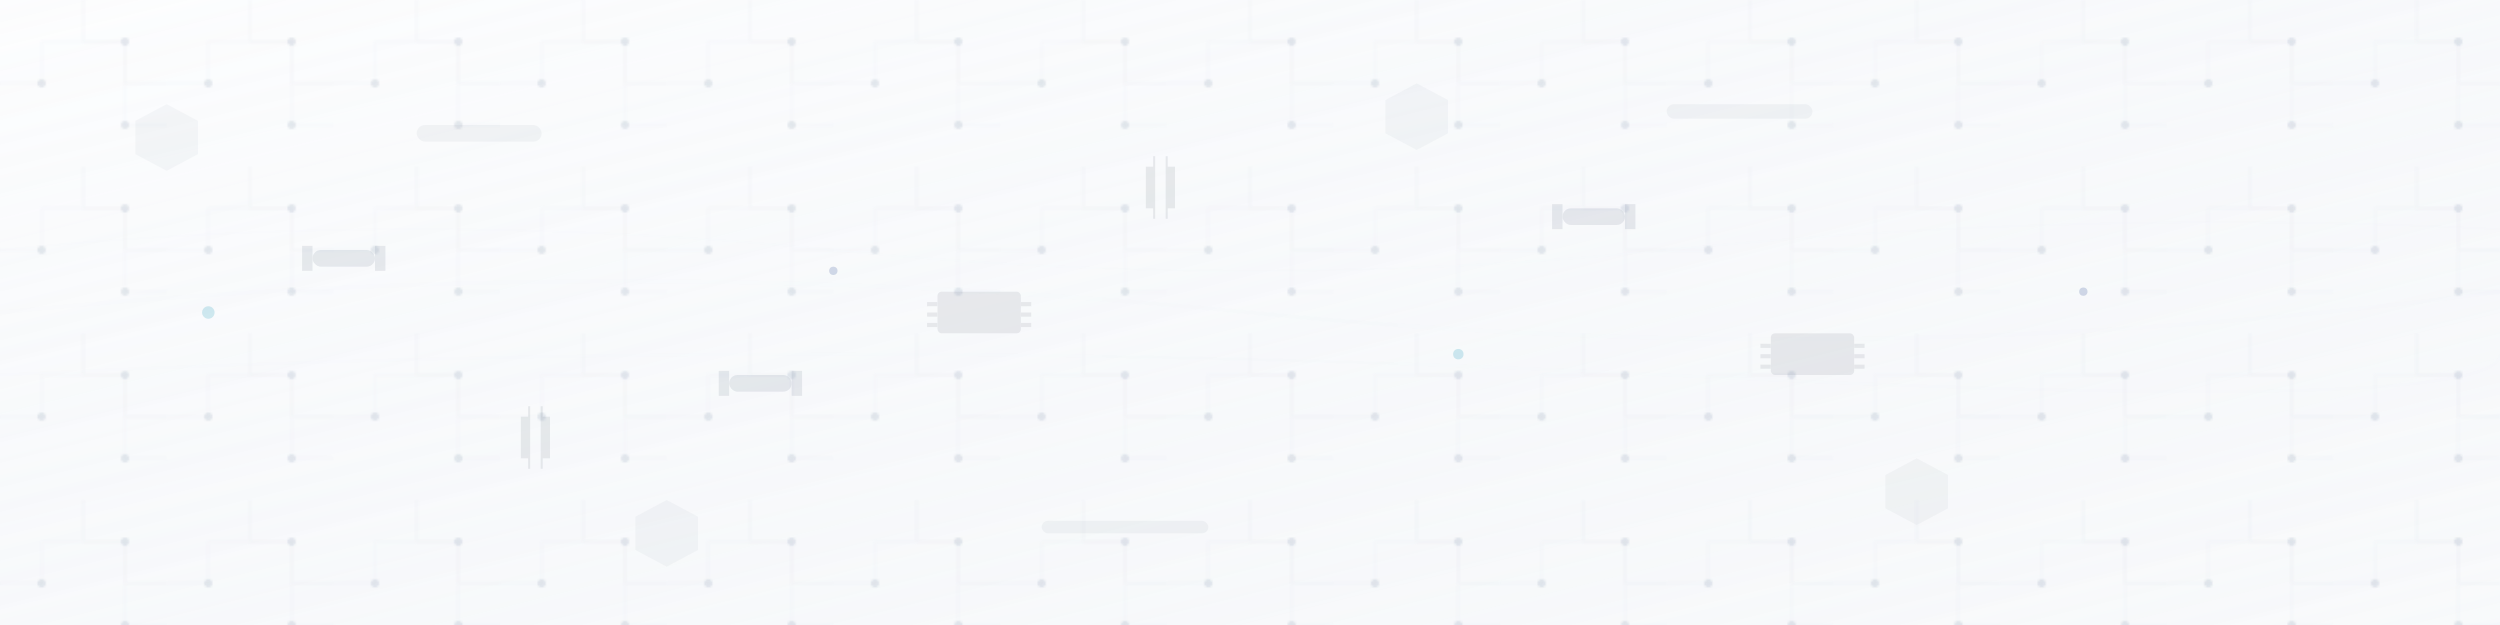 <svg width="1200" height="300" viewBox="0 0 1200 300" xmlns="http://www.w3.org/2000/svg">
  <defs>
    <!-- Gradientes sutis -->
    <linearGradient id="circuitGradient" x1="0%" y1="0%" x2="100%" y2="100%">
      <stop offset="0%" style="stop-color:#f8fafc;stop-opacity:0.3"/>
      <stop offset="50%" style="stop-color:#e2e8f0;stop-opacity:0.2"/>
      <stop offset="100%" style="stop-color:#cbd5e1;stop-opacity:0.1"/>
    </linearGradient>
    
    <linearGradient id="componentGradient" x1="0%" y1="0%" x2="100%" y2="0%">
      <stop offset="0%" style="stop-color:#1e3a8a;stop-opacity:0.05"/>
      <stop offset="50%" style="stop-color:#0891b2;stop-opacity:0.08"/>
      <stop offset="100%" style="stop-color:#1e3a8a;stop-opacity:0.05"/>
    </linearGradient>

    <!-- Padrão de circuito -->
    <pattern id="circuitPattern" x="0" y="0" width="80" height="80" patternUnits="userSpaceOnUse">
      <rect width="80" height="80" fill="none"/>
      <!-- Linhas de circuito -->
      <path d="M0,40 L20,40 L20,20 L60,20 L60,60 L80,60" stroke="#e2e8f0" stroke-width="1" fill="none" opacity="0.3"/>
      <path d="M40,0 L40,20 L60,20 L60,40 L80,40" stroke="#cbd5e1" stroke-width="1" fill="none" opacity="0.2"/>
      <!-- Pontos de conexão -->
      <circle cx="20" cy="40" r="2" fill="#94a3b8" opacity="0.4"/>
      <circle cx="60" cy="20" r="2" fill="#94a3b8" opacity="0.4"/>
      <circle cx="60" cy="60" r="2" fill="#94a3b8" opacity="0.4"/>
    </pattern>
  </defs>

  <!-- Fundo base -->
  <rect width="1200" height="300" fill="url(#circuitGradient)"/>
  
  <!-- Padrão de circuito sutil -->
  <rect width="1200" height="300" fill="url(#circuitPattern)" opacity="0.6"/>

  <!-- Componentes eletrônicos estilizados -->
  <!-- Resistores -->
  <g opacity="0.15">
    <rect x="150" y="120" width="30" height="8" rx="4" fill="#64748b"/>
    <rect x="145" y="118" width="5" height="12" fill="#64748b"/>
    <rect x="180" y="118" width="5" height="12" fill="#64748b"/>
    
    <rect x="350" y="180" width="30" height="8" rx="4" fill="#64748b"/>
    <rect x="345" y="178" width="5" height="12" fill="#64748b"/>
    <rect x="380" y="178" width="5" height="12" fill="#64748b"/>
    
    <rect x="750" y="100" width="30" height="8" rx="4" fill="#64748b"/>
    <rect x="745" y="98" width="5" height="12" fill="#64748b"/>
    <rect x="780" y="98" width="5" height="12" fill="#64748b"/>
  </g>

  <!-- Capacitores -->
  <g opacity="0.12">
    <rect x="250" y="200" width="4" height="20" fill="#475569"/>
    <rect x="260" y="200" width="4" height="20" fill="#475569"/>
    <path d="M254,195 L254,225 M260,195 L260,225" stroke="#475569" stroke-width="1"/>
    
    <rect x="550" y="80" width="4" height="20" fill="#475569"/>
    <rect x="560" y="80" width="4" height="20" fill="#475569"/>
    <path d="M554,75 L554,105 M560,75 L560,105" stroke="#475569" stroke-width="1"/>
  </g>

  <!-- Chips/ICs -->
  <g opacity="0.1">
    <rect x="450" y="140" width="40" height="20" rx="2" fill="#374151"/>
    <rect x="445" y="145" width="5" height="2" fill="#374151"/>
    <rect x="445" y="150" width="5" height="2" fill="#374151"/>
    <rect x="445" y="155" width="5" height="2" fill="#374151"/>
    <rect x="490" y="145" width="5" height="2" fill="#374151"/>
    <rect x="490" y="150" width="5" height="2" fill="#374151"/>
    <rect x="490" y="155" width="5" height="2" fill="#374151"/>
    
    <rect x="850" y="160" width="40" height="20" rx="2" fill="#374151"/>
    <rect x="845" y="165" width="5" height="2" fill="#374151"/>
    <rect x="845" y="170" width="5" height="2" fill="#374151"/>
    <rect x="845" y="175" width="5" height="2" fill="#374151"/>
    <rect x="890" y="165" width="5" height="2" fill="#374151"/>
    <rect x="890" y="170" width="5" height="2" fill="#374151"/>
    <rect x="890" y="175" width="5" height="2" fill="#374151"/>
  </g>

  <!-- Linhas de conexão principais -->
  <g opacity="0.08">
    <path d="M0,150 Q300,120 600,150 T1200,140" stroke="url(#componentGradient)" stroke-width="2" fill="none"/>
    <path d="M0,180 Q400,160 800,180 T1200,170" stroke="url(#componentGradient)" stroke-width="1.5" fill="none"/>
    <path d="M0,120 Q200,100 400,120 Q600,140 800,120 Q1000,100 1200,110" stroke="url(#componentGradient)" stroke-width="1" fill="none"/>
  </g>

  <!-- Pontos de energia/fluxo -->
  <g opacity="0.2">
    <circle cx="100" cy="150" r="3" fill="#0891b2">
      <animate attributeName="opacity" values="0.2;0.6;0.2" dur="3s" repeatCount="indefinite"/>
    </circle>
    <circle cx="400" cy="130" r="2" fill="#1e3a8a">
      <animate attributeName="opacity" values="0.1;0.4;0.1" dur="4s" repeatCount="indefinite"/>
    </circle>
    <circle cx="700" cy="170" r="2.5" fill="#0891b2">
      <animate attributeName="opacity" values="0.15;0.5;0.15" dur="3.5s" repeatCount="indefinite"/>
    </circle>
    <circle cx="1000" cy="140" r="2" fill="#1e3a8a">
      <animate attributeName="opacity" values="0.1;0.3;0.1" dur="4.5s" repeatCount="indefinite"/>
    </circle>
  </g>

  <!-- Elementos geométricos industriais -->
  <g opacity="0.06">
    <!-- Hexágonos -->
    <polygon points="80,50 95,58 95,74 80,82 65,74 65,58" fill="#64748b"/>
    <polygon points="320,240 335,248 335,264 320,272 305,264 305,248" fill="#64748b"/>
    <polygon points="680,40 695,48 695,64 680,72 665,64 665,48" fill="#64748b"/>
    <polygon points="920,220 935,228 935,244 920,252 905,244 905,228" fill="#64748b"/>
    
    <!-- Retângulos industriais -->
    <rect x="200" y="60" width="60" height="8" rx="4" fill="#475569"/>
    <rect x="500" y="250" width="80" height="6" rx="3" fill="#475569"/>
    <rect x="800" y="50" width="70" height="7" rx="3.5" fill="#475569"/>
  </g>

  <!-- Overlay final para suavizar -->
  <rect width="1200" height="300" fill="url(#circuitGradient)" opacity="0.3"/>
</svg>